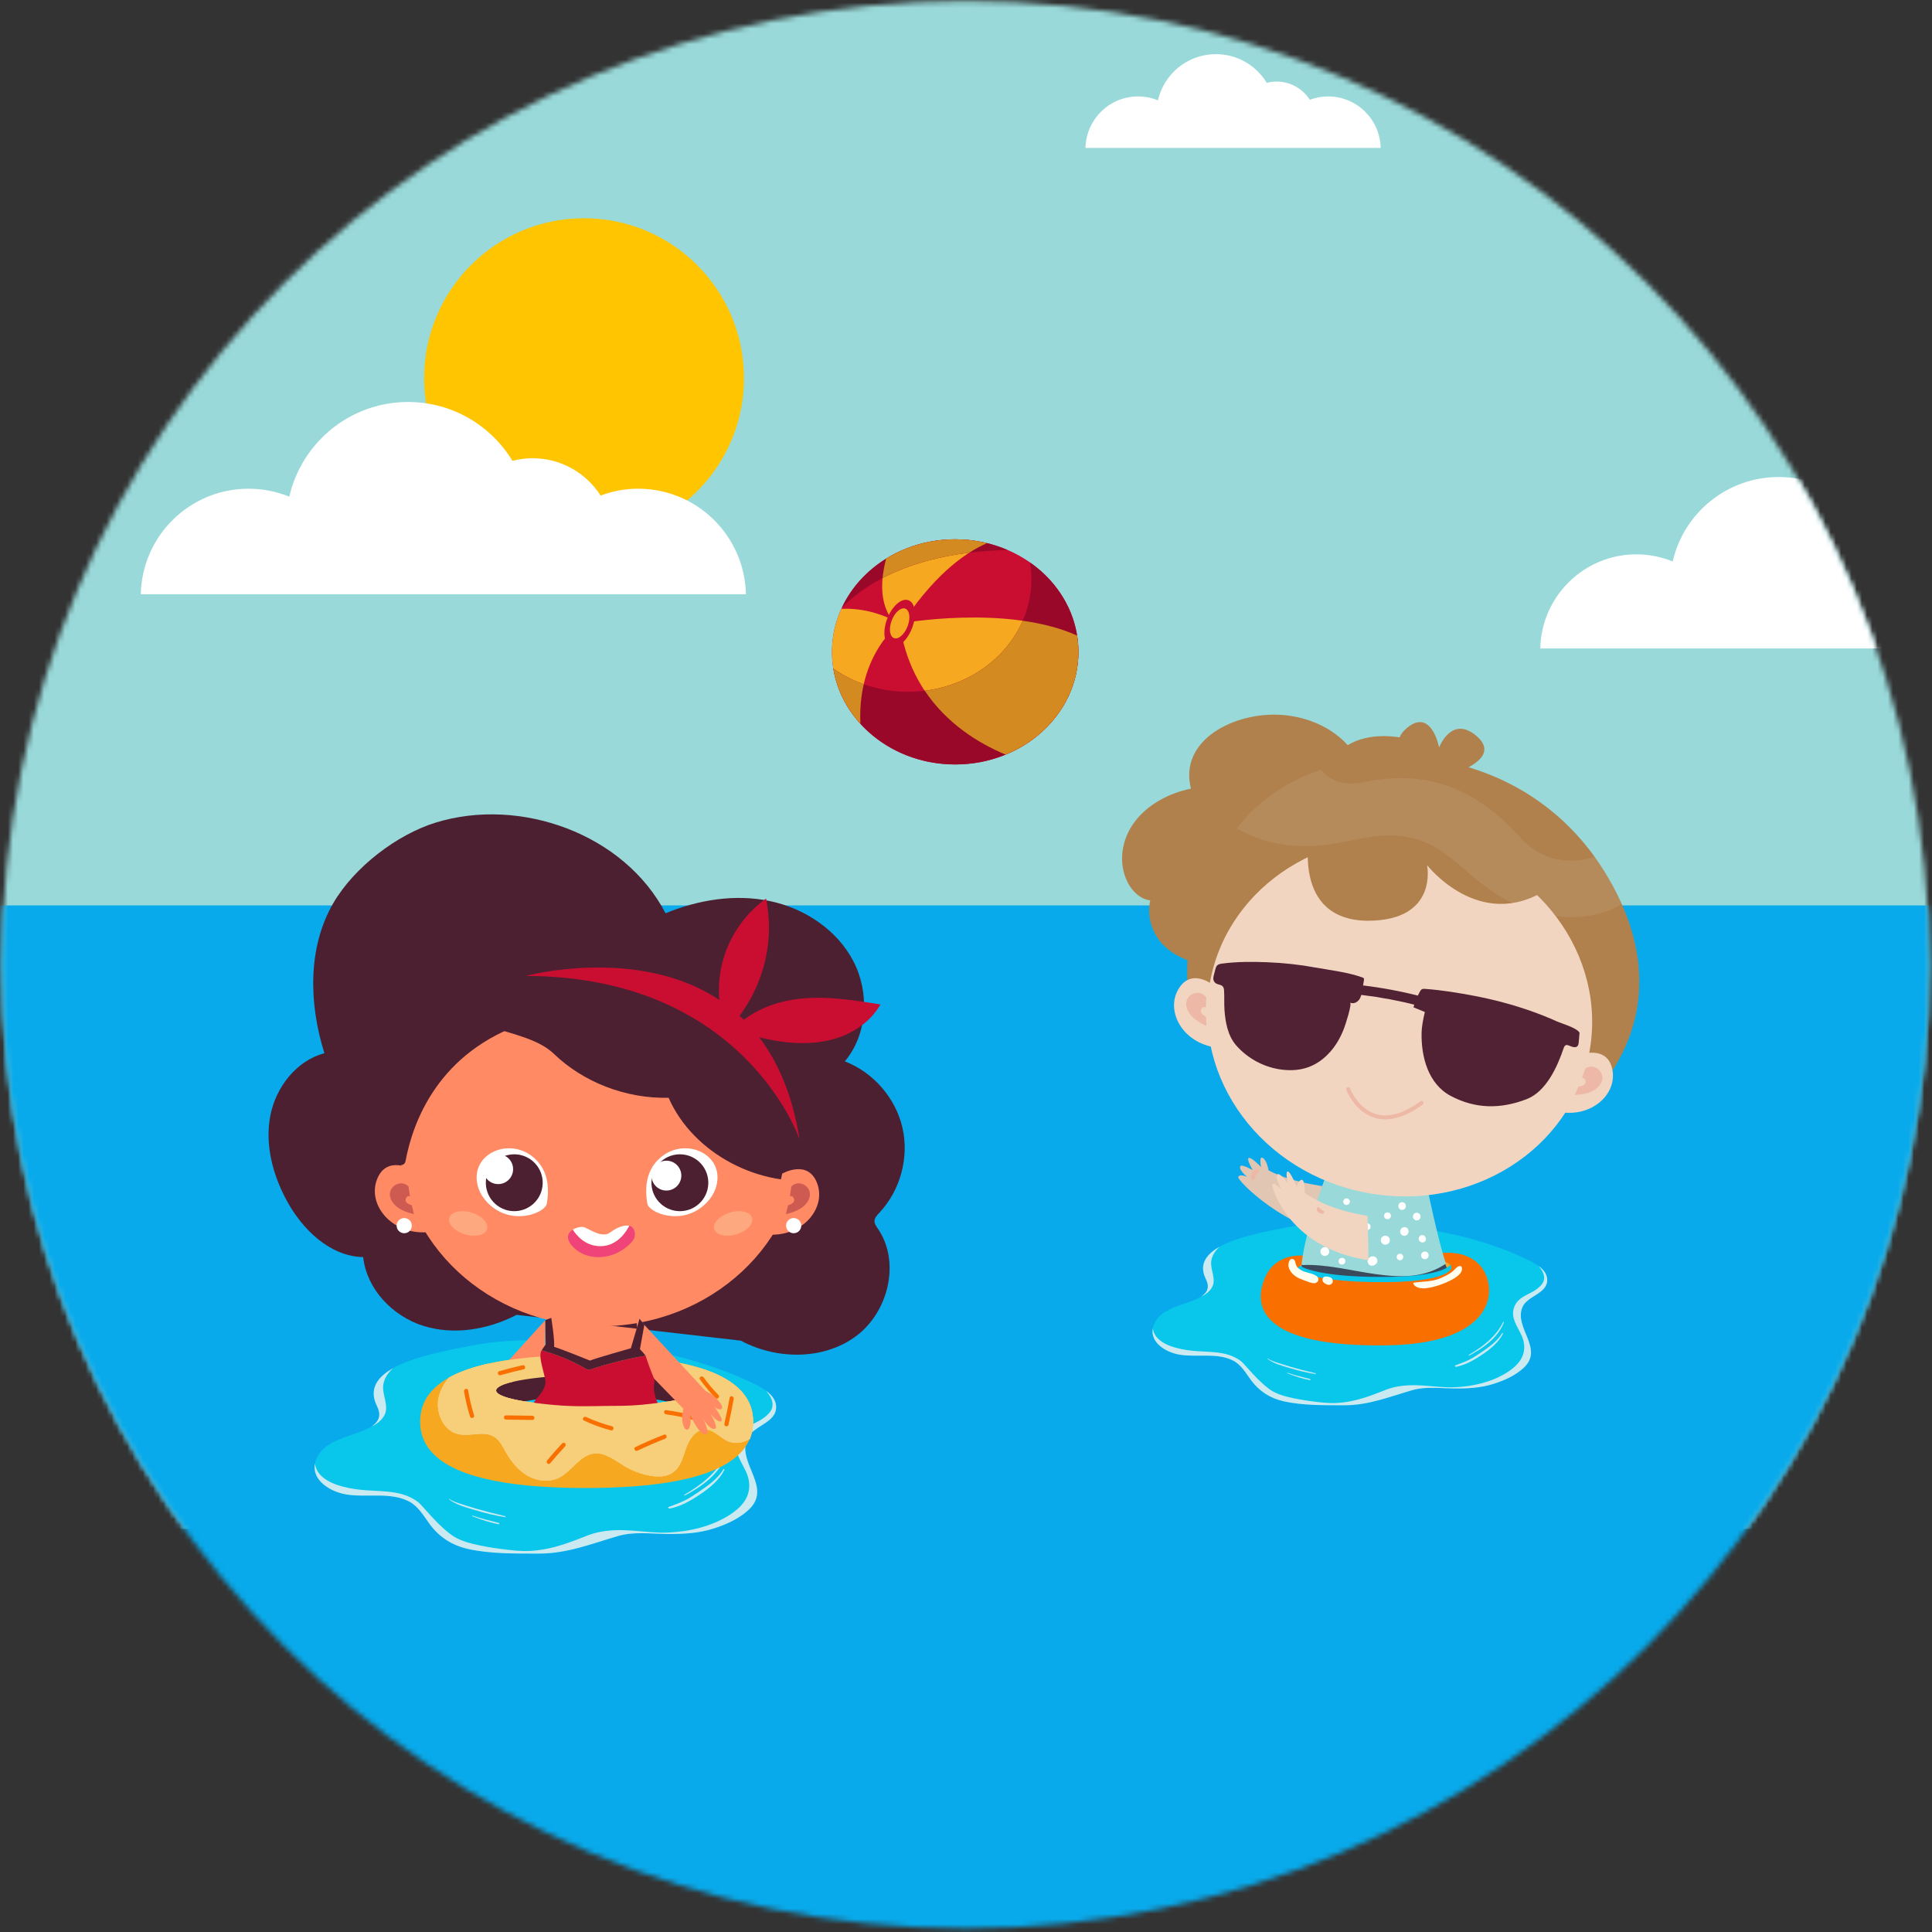 <?xml version="1.0" encoding="UTF-8"?>
<svg width="372px" height="372px" viewBox="0 0 372 372" version="1.1" xmlns="http://www.w3.org/2000/svg" xmlns:xlink="http://www.w3.org/1999/xlink">
    <rect x="0" y="0" width="372" height="372" fill="#333333" stroke="none"/>
    <!-- Generator: Sketch 55.2 (78181) - https://sketchapp.com -->
    <title>Group 153beach_obj</title>
    <desc>Created with Sketch.</desc>
    <defs>
        <path d="M0.337,185.745 C0.337,288.237 83.423,371.323 185.915,371.323 L185.915,371.323 C288.407,371.323 371.494,288.237 371.494,185.745 L371.494,185.745 C371.494,83.253 288.407,0.167 185.915,0.167 L185.915,0.167 C83.423,0.167 0.337,83.253 0.337,185.745 L0.337,185.745 Z" id="path-1"></path>
    </defs>
    <g id="Page-1" stroke="none" stroke-width="1" fill="none" fill-rule="evenodd">
        <g id="Group-153">
            <mask id="mask-2" fill="white">
                <use xlink:href="#path-1"></use>
            </mask>
            <g id="Clip-2"></g>
            <polygon id="Fill-1" fill="#99D9D9" mask="url(#mask-2)" points="-425 294.393 1596.173 294.393 1596.173 -191 -425 -191"></polygon>
            <path d="M1879.306,277.455 C1879.306,279.853 1921.782,174.334 1226.242,174.334 L-425,174.334 L-425,689.947 C-425,689.947 190.897,464.511 1135.981,411.752 C1481.097,399.761 1879.306,358.993 1879.306,277.455" id="Fill-3" fill="#08AAEB" mask="url(#mask-2)"></path>
            <path d="M160.195,125.517 C160.195,137.487 170.817,147.192 183.921,147.192 C197.024,147.192 207.645,137.487 207.645,125.517 C207.645,113.548 197.024,103.843 183.921,103.843 C170.817,103.843 160.195,113.548 160.195,125.517" id="Fill-4" fill="#C90E32" mask="url(#mask-2)"></path>
            <path d="M183.92,103.844 C178.992,103.844 174.416,105.217 170.623,107.566 C167.926,117.684 173.227,120.755 173.227,120.755 C179.487,111.122 185.39,106.609 190.053,104.58 C188.097,104.103 186.042,103.844 183.92,103.844" id="Fill-5" fill="#F6A821" mask="url(#mask-2)"></path>
            <path d="M173.225,120.052 C175.301,134.642 185.33,141.815 193.621,145.295 C201.887,141.907 207.645,134.33 207.645,125.517 C207.645,124.449 207.557,123.4 207.394,122.373 C193.867,116.285 173.225,120.052 173.225,120.052" id="Fill-6" fill="#F6A821" mask="url(#mask-2)"></path>
            <path d="M161.997,117.224 C160.837,119.781 160.195,122.579 160.195,125.517 C160.195,130.781 162.249,135.606 165.664,139.361 C165.058,125.88 173.225,120.031 173.225,120.031 C169.207,117.811 165.417,117.082 161.997,117.224" id="Fill-7" fill="#F6A821" mask="url(#mask-2)"></path>
            <path d="M198.329,108.303 C198.501,109.355 198.592,110.431 198.592,111.526 C198.592,123.496 187.97,133.199 174.866,133.199 C169.445,133.199 164.452,131.535 160.457,128.74 C162.161,139.181 172.017,147.192 183.92,147.192 C197.024,147.192 207.646,137.488 207.646,125.517 C207.646,118.5 203.992,112.264 198.329,108.303" id="Fill-8" fill="#990729" mask="url(#mask-2)"></path>
            <path d="M170.842,119.11 C169.894,121.566 170.191,123.969 171.508,124.479 C172.824,124.986 174.66,123.407 175.609,120.95 C176.557,118.493 176.26,116.09 174.943,115.581 C173.627,115.073 171.792,116.653 170.842,119.11" id="Fill-9" fill="#C90E32" mask="url(#mask-2)"></path>
            <path d="M171.707,119.443 C171.102,121.009 171.291,122.542 172.131,122.865 C172.969,123.189 174.14,122.182 174.745,120.617 C175.35,119.049 175.16,117.519 174.321,117.195 C173.482,116.87 172.312,117.878 171.707,119.443" id="Fill-10" fill="#F6A821" mask="url(#mask-2)"></path>
            <path d="M207.552,123.691 C207.516,123.301 207.471,122.914 207.412,122.531 C207.404,122.477 207.395,122.423 207.386,122.369 C204.173,120.924 200.559,120.04 196.916,119.523 C193.809,126.667 186.669,131.939 178.061,132.999 C182.253,139.279 188.291,143.057 193.621,145.295 C195.686,144.447 197.596,143.34 199.298,142.016 C199.299,142.014 199.301,142.014 199.301,142.013 C200.147,141.355 200.94,140.644 201.677,139.884 C201.689,139.872 201.702,139.859 201.715,139.846 C202.064,139.484 202.4,139.112 202.723,138.728 C202.74,138.709 202.756,138.69 202.774,138.67 C203.102,138.278 203.414,137.877 203.713,137.465 C203.733,137.437 203.753,137.408 203.772,137.381 C204.043,137.005 204.298,136.62 204.543,136.228 C204.577,136.173 204.613,136.119 204.646,136.064 C204.901,135.648 205.143,135.222 205.368,134.788 C205.39,134.746 205.41,134.702 205.431,134.661 C205.629,134.273 205.813,133.878 205.986,133.479 C206.023,133.393 206.062,133.306 206.098,133.219 C206.282,132.78 206.452,132.335 206.604,131.881 C206.62,131.835 206.633,131.787 206.648,131.74 C206.782,131.334 206.899,130.922 207.007,130.507 C207.034,130.398 207.063,130.287 207.09,130.176 C207.199,129.716 207.3,129.251 207.377,128.78 C207.383,128.744 207.386,128.707 207.393,128.67 C207.462,128.233 207.514,127.791 207.555,127.347 C207.567,127.223 207.577,127.1 207.586,126.976 C207.621,126.493 207.645,126.008 207.645,125.517 C207.645,125.015 207.622,124.517 207.584,124.023 C207.576,123.911 207.562,123.802 207.552,123.691" id="Fill-11" fill="#D38A20" mask="url(#mask-2)"></path>
            <path d="M166.319,131.729 C164.206,130.981 162.232,129.98 160.46,128.742 C160.47,128.799 160.48,128.856 160.489,128.913 C160.53,129.147 160.573,129.38 160.621,129.612 C160.642,129.704 160.662,129.793 160.683,129.883 C160.732,130.108 160.786,130.333 160.844,130.555 C160.869,130.65 160.893,130.745 160.921,130.84 C160.981,131.055 161.042,131.269 161.108,131.481 C161.139,131.581 161.173,131.678 161.204,131.775 C161.272,131.982 161.344,132.187 161.417,132.392 C161.454,132.493 161.494,132.594 161.532,132.694 C161.607,132.892 161.685,133.087 161.768,133.281 C161.811,133.385 161.857,133.49 161.901,133.594 C161.984,133.78 162.069,133.966 162.156,134.15 C162.208,134.258 162.261,134.367 162.315,134.475 C162.401,134.651 162.494,134.825 162.585,134.999 C162.644,135.111 162.704,135.222 162.766,135.332 C162.859,135.499 162.954,135.665 163.054,135.83 C163.119,135.943 163.186,136.054 163.256,136.166 C163.353,136.324 163.456,136.481 163.559,136.637 C163.631,136.751 163.707,136.864 163.784,136.976 C163.886,137.127 163.992,137.275 164.099,137.423 C164.181,137.537 164.262,137.651 164.346,137.763 C164.453,137.906 164.562,138.045 164.673,138.185 C164.763,138.299 164.853,138.413 164.946,138.526 C165.056,138.66 165.171,138.791 165.284,138.923 C165.381,139.036 165.477,139.15 165.577,139.26 C165.606,139.291 165.636,139.322 165.665,139.354 C165.536,136.467 165.81,133.933 166.319,131.729" id="Fill-12" fill="#D38A20" mask="url(#mask-2)"></path>
            <path d="M194.022,105.905 C190.956,104.585 187.533,103.843 183.92,103.843 C174.126,103.843 165.72,109.266 162.097,117.004 C166.505,112.525 175.872,106.273 194.022,105.905" id="Fill-13" fill="#990729" mask="url(#mask-2)"></path>
            <path d="M186.642,106.417 C187.837,105.654 188.978,105.046 190.054,104.579 C188.096,104.102 186.042,103.843 183.921,103.843 C178.992,103.843 174.417,105.216 170.624,107.565 C170.256,108.943 170.042,110.187 169.936,111.313 C174.03,109.173 179.471,107.295 186.642,106.417" id="Fill-14" fill="#D38A20" mask="url(#mask-2)"></path>
            <path d="M81.661,72.816 C81.661,89.823 95.448,103.61 112.455,103.61 C129.463,103.61 143.25,89.823 143.25,72.816 C143.25,55.809 129.463,42.022 112.455,42.022 C95.448,42.022 81.661,55.809 81.661,72.816" id="Fill-15" fill="#FFC500" mask="url(#mask-2)"></path>
            <path d="M87.719,72.816 C87.719,86.525 98.833,97.639 112.542,97.639 C126.251,97.639 137.365,86.525 137.365,72.816 C137.365,59.107 126.251,47.993 112.542,47.993 C98.833,47.993 87.719,59.107 87.719,72.816" id="Fill-16" fill="#FFC500" mask="url(#mask-2)"></path>
            <path d="M143.625,114.42 C143.384,103.155 134.192,94.098 122.865,94.098 C120.321,94.098 117.897,94.581 115.646,95.415 C112.872,91.093 108.041,88.229 102.533,88.229 C101.192,88.229 99.905,88.417 98.667,88.732 C94.551,81.949 87.11,77.4 78.588,77.4 C67.419,77.4 58.086,85.198 55.702,95.635 C53.287,94.65 50.644,94.098 47.868,94.098 C36.541,94.098 27.349,103.155 27.108,114.42 L143.625,114.42 Z" id="Fill-17" fill="#FFFFFF" mask="url(#mask-2)"></path>
            <path d="M400.472,124.86 C400.254,114.818 392.059,106.736 381.957,106.736 C379.688,106.736 377.523,107.173 375.52,107.913 C373.045,104.058 368.738,101.507 363.824,101.507 C362.631,101.507 361.484,101.672 360.381,101.96 C356.707,95.909 350.072,91.849 342.477,91.849 C332.515,91.849 324.196,98.806 322.07,108.109 C319.913,107.235 317.555,106.736 315.079,106.736 C304.984,106.736 296.792,114.818 296.571,124.86 L400.472,124.86 Z" id="Fill-18" fill="#FFFFFF" mask="url(#mask-2)"></path>
            <path d="M265.845,28.482 C265.726,22.988 261.244,18.567 255.716,18.567 C254.475,18.567 253.291,18.803 252.196,19.211 C250.842,17.102 248.485,15.707 245.8,15.707 C245.146,15.707 244.514,15.797 243.914,15.952 C241.905,12.643 238.276,10.425 234.116,10.425 C228.666,10.425 224.118,14.225 222.954,19.32 C221.778,18.836 220.489,18.567 219.129,18.567 C213.609,18.567 209.125,22.988 209.008,28.482 L265.845,28.482 Z" id="Fill-19" fill="#FFFFFF" mask="url(#mask-2)"></path>
            <path d="M61.163,280.403 C59.019,284.343 63.092,287.19 66.79,287.768 C70.653,288.377 75.162,287.236 78.763,289.103 C80.549,290.027 81.601,291.925 82.755,293.491 C84.607,296.005 87.099,297.577 90.147,298.255 C94.487,299.221 99.343,299.126 103.776,299.137 C109.182,299.152 113.951,297.224 119.029,295.749 C121.972,294.896 125.144,295.303 128.164,295.353 C131.29,295.401 134.456,295.272 137.454,294.296 C139.828,293.523 142.101,292.525 143.993,290.853 C148.942,286.476 141.906,281.812 143.848,277.085 C144.935,274.434 149.623,274.045 149.438,270.745 C149.292,268.21 145.969,266.804 143.892,265.828 C140.142,264.07 136.172,262.773 132.167,261.624 C130.294,261.086 128.397,260.701 126.476,260.309 C124.487,259.904 122.508,259.446 120.491,259.142 C118.017,258.769 115.481,258.56 112.983,258.349 C110.55,258.141 108.121,258.033 105.679,258.015 C100.625,257.978 95.611,258.143 90.689,259.105 C88.224,259.586 85.755,260.065 83.329,260.685 C79.179,261.748 70.574,264.13 72.139,269.6 C72.428,270.614 73.12,271.458 73.021,272.556 C72.833,274.661 69.825,275.503 68.073,276.135 C65.64,277.016 62.774,277.879 61.354,280.078 C61.287,280.184 61.222,280.293 61.163,280.403" id="Fill-20" fill="#08C7EB" mask="url(#mask-2)"></path>
            <path d="M73.792,266.688 C73.536,268.667 75.063,270.815 73.915,272.681 C73.427,273.476 72.658,274.11 71.79,274.546 C71.751,274.551 71.713,274.557 71.676,274.563 C72.405,274.055 72.946,273.407 73.021,272.556 C73.121,271.458 72.428,270.614 72.139,269.6 C71.348,266.832 73.16,264.857 75.678,263.441 C74.734,264.302 73.958,265.397 73.792,266.688" id="Fill-21" fill="#CBE9F0" mask="url(#mask-2)"></path>
            <path d="M60.642,281.815 C60.778,282.82 61.273,283.676 62.042,284.343 C63.16,285.317 64.599,285.876 66.02,286.247 C67.48,286.627 68.976,286.836 70.479,286.945 C72.358,287.083 74.267,287.08 76.129,287.411 C77.115,287.588 78.097,287.85 78.996,288.298 C79.688,288.64 80.426,289.064 80.952,289.635 C82.399,291.211 83.774,292.848 85.375,294.273 C85.624,294.493 86.046,294.878 86.539,295.248 C86.737,295.407 86.943,295.559 87.157,295.702 C88.328,296.477 89.64,296.914 90.994,297.252 C92.84,297.711 94.715,298.024 96.599,298.264 C98.421,298.498 100.248,298.723 102.089,298.626 C104.227,298.507 106.327,298.059 108.367,297.409 C109.425,297.069 110.47,296.69 111.507,296.284 C112.599,295.862 113.675,295.396 114.817,295.116 C117.102,294.56 119.459,294.552 121.792,294.717 C124.091,294.882 126.369,295.189 128.679,295.085 C132.749,294.903 137.015,293.921 140.476,291.697 C141.812,290.836 143.122,289.73 143.796,288.256 C144.492,286.735 144.385,285.09 143.732,283.57 C143.004,281.873 141.646,280.147 141.756,278.208 C141.815,277.204 142.269,276.226 142.988,275.519 C143.594,274.93 144.333,274.52 145.082,274.139 C145.784,273.782 146.505,273.439 147.13,272.956 C147.796,272.443 148.539,271.762 148.71,270.898 C148.94,269.754 148.275,268.73 147.545,267.816 C148.578,268.587 149.367,269.538 149.438,270.745 C149.623,274.044 144.936,274.434 143.849,277.085 C141.907,281.812 148.943,286.476 143.993,290.853 C142.101,292.525 139.828,293.523 137.455,294.296 C134.456,295.272 131.29,295.4 128.165,295.353 C125.145,295.303 121.973,294.896 119.03,295.749 C113.952,297.224 109.183,299.152 103.776,299.137 C99.344,299.126 94.488,299.221 90.147,298.254 C87.1,297.577 84.608,296.005 82.756,293.491 C81.602,291.925 80.55,290.027 78.763,289.103 C75.163,287.235 70.654,288.377 66.791,287.768 C63.552,287.263 60.024,285.012 60.642,281.815" id="Fill-22" fill="#CBE9F0" mask="url(#mask-2)"></path>
            <path d="M76.453,278.368 C76.809,278.368 77.155,278.376 77.5,278.391 C77.258,277.601 77.13,276.79 77.13,275.967 C77.13,267.265 91.042,260.212 108.205,260.212 C125.365,260.212 139.278,267.265 139.278,275.967 C139.278,284.664 125.365,291.719 108.205,291.719 C97.444,291.719 87.961,288.944 82.386,284.733 C80.781,285.258 78.715,285.579 76.453,285.579 C71.365,285.579 67.242,283.966 67.242,281.972 C67.242,279.982 71.365,278.368 76.453,278.368" id="Fill-23" fill="#08C7EB" mask="url(#mask-2)"></path>
            <path d="M134.924,290.081 C134.924,290.491 135.75,290.824 136.765,290.824 C137.781,290.824 138.604,290.491 138.604,290.081 C138.604,289.669 137.781,289.337 136.765,289.337 C135.75,289.337 134.924,289.669 134.924,290.081" id="Fill-24" fill="#08C7EB" mask="url(#mask-2)"></path>
            <path d="M131.194,291.955 C131.194,292.152 131.593,292.314 132.084,292.314 C132.577,292.314 132.974,292.152 132.974,291.955 C132.974,291.753 132.577,291.593 132.084,291.593 C131.593,291.593 131.194,291.753 131.194,291.955" id="Fill-25" fill="#08C7EB" mask="url(#mask-2)"></path>
            <path d="M96.953,295.323 C96.953,295.733 97.776,296.069 98.792,296.069 C99.81,296.069 100.632,295.733 100.632,295.323 C100.632,294.913 99.81,294.579 98.792,294.579 C97.776,294.579 96.953,294.913 96.953,295.323" id="Fill-26" fill="#08C7EB" mask="url(#mask-2)"></path>
            <path d="M91.328,295.323 C91.328,295.523 91.726,295.686 92.217,295.686 C92.711,295.686 93.109,295.523 93.109,295.323 C93.109,295.126 92.711,294.964 92.217,294.964 C91.726,294.964 91.328,295.126 91.328,295.323" id="Fill-27" fill="#08C7EB" mask="url(#mask-2)"></path>
            <path d="M65.588,283.091 C65.588,283.29 65.987,283.45 66.477,283.45 C66.969,283.45 67.367,283.29 67.367,283.091 C67.367,282.892 66.969,282.729 66.477,282.729 C65.987,282.729 65.588,282.892 65.588,283.091" id="Fill-28" fill="#08C7EB" mask="url(#mask-2)"></path>
            <path d="M75.384,266.161 C75.384,266.361 75.782,266.522 76.273,266.522 C76.765,266.522 77.166,266.361 77.166,266.161 C77.166,265.964 76.765,265.803 76.273,265.803 C75.782,265.803 75.384,265.964 75.384,266.161" id="Fill-29" fill="#08C7EB" mask="url(#mask-2)"></path>
            <path d="M143.83,269.338 C143.83,269.538 144.229,269.698 144.718,269.698 C145.213,269.698 145.612,269.538 145.612,269.338 C145.612,269.141 145.213,268.979 144.718,268.979 C144.229,268.979 143.83,269.141 143.83,269.338" id="Fill-30" fill="#08C7EB" mask="url(#mask-2)"></path>
            <path d="M131.747,287.826 C134.876,285.994 137.933,283.707 139.544,280.368 C139.575,280.301 139.707,280.444 139.684,280.501 C138.281,284.015 135.078,286.24 131.853,287.956 C131.8,287.983 131.702,287.85 131.747,287.826" id="Fill-31" fill="#CBE9F0" mask="url(#mask-2)"></path>
            <path d="M128.694,290.193 C129.719,289.794 130.76,289.432 131.754,288.954 C132.75,288.469 133.674,287.843 134.59,287.226 C136.326,286.055 138.243,284.701 139.329,282.859 C139.373,282.788 139.52,282.951 139.486,283.014 C138.512,284.95 136.694,286.459 134.93,287.649 C133.058,288.918 131.124,290.052 128.877,290.491 C128.772,290.512 128.565,290.241 128.694,290.193" id="Fill-32" fill="#CBE9F0" mask="url(#mask-2)"></path>
            <path d="M86.498,288.593 C87.236,289.123 88.205,289.396 89.06,289.675 C89.933,289.962 90.81,290.231 91.696,290.487 C93.523,291.013 95.375,291.495 97.226,291.919 C97.298,291.936 97.433,292.152 97.321,292.134 C95.298,291.81 93.293,291.32 91.333,290.726 C89.751,290.251 87.82,289.754 86.499,288.718 C86.447,288.68 86.395,288.519 86.498,288.593" id="Fill-33" fill="#CBE9F0" mask="url(#mask-2)"></path>
            <path d="M90.91,291.801 C92.578,292.373 94.278,292.794 95.99,293.217 C96.078,293.238 96.252,293.518 96.108,293.493 C94.343,293.188 92.619,292.6 90.956,291.941 C90.918,291.926 90.842,291.776 90.91,291.801" id="Fill-34" fill="#CBE9F0" mask="url(#mask-2)"></path>
            <path d="M114.895,270.751 C104.196,270.751 95.522,269.398 95.522,267.729 C95.522,266.06 104.196,264.707 114.895,264.707 C125.594,264.707 134.268,266.06 134.268,267.729 C134.268,269.398 125.594,270.751 114.895,270.751 M112.771,260.93 C88.1,260.93 80.898,266.656 80.898,273.719 C80.898,280.783 88.1,286.509 112.771,286.509 C137.443,286.509 145.007,280.783 145.007,273.719 C145.007,266.656 137.443,260.93 112.771,260.93" id="Fill-35" fill="#F6A821" mask="url(#mask-2)"></path>
            <polygon id="Fill-36" fill="#FF8A64" mask="url(#mask-2)" points="104.933 263.017 96.371 271.813 92.351 268.129 105.007 254.176"></polygon>
            <path d="M97.375,270.885 C101.056,269.512 107.453,268.604 114.729,268.604 C122.006,268.604 128.403,269.512 132.084,270.885 C134.176,270.105 135.391,269.175 135.391,268.177 C135.391,265.421 126.141,263.187 114.729,263.187 C103.318,263.187 94.068,265.421 94.068,268.177 C94.068,269.175 95.283,270.105 97.375,270.885" id="Fill-37" fill="#4C2030" mask="url(#mask-2)"></path>
            <path d="M134.268,267.729 C134.268,269.398 125.594,270.751 114.895,270.751 C104.195,270.751 95.522,269.398 95.522,267.729 C95.522,266.06 104.195,264.707 114.895,264.707 C125.594,264.707 134.268,266.06 134.268,267.729 M111.192,260.939 C110.931,260.941 110.67,260.944 110.413,260.948 C110.264,260.951 110.118,260.954 109.97,260.957 C109.737,260.961 109.504,260.965 109.274,260.971 C109.119,260.975 108.967,260.979 108.814,260.983 C108.595,260.989 108.377,260.995 108.161,261.002 C108.007,261.007 107.854,261.013 107.701,261.019 C107.49,261.026 107.279,261.034 107.071,261.042 C106.921,261.049 106.772,261.056 106.623,261.062 C106.416,261.072 106.211,261.082 106.007,261.092 C105.862,261.099 105.717,261.107 105.573,261.115 C105.369,261.126 105.166,261.137 104.965,261.149 C104.827,261.158 104.689,261.167 104.551,261.175 C104.347,261.188 104.144,261.202 103.943,261.216 C103.814,261.226 103.685,261.234 103.558,261.244 C103.348,261.259 103.141,261.276 102.935,261.292 C102.82,261.302 102.704,261.311 102.59,261.321 C102.367,261.34 102.148,261.36 101.929,261.38 C101.836,261.389 101.741,261.396 101.648,261.406 C101.39,261.43 101.136,261.456 100.883,261.483 C100.833,261.488 100.781,261.493 100.731,261.499 C100.112,261.564 99.51,261.636 98.925,261.713 C98.916,261.715 98.907,261.716 98.899,261.717 C98.621,261.754 98.346,261.792 98.076,261.831 C98.026,261.838 97.977,261.846 97.927,261.854 C97.699,261.887 97.472,261.921 97.249,261.957 C97.186,261.966 97.125,261.977 97.063,261.987 C96.854,262.021 96.648,262.055 96.445,262.09 C96.378,262.102 96.312,262.113 96.246,262.125 C96.049,262.16 95.854,262.195 95.662,262.231 C95.596,262.244 95.53,262.256 95.464,262.269 C95.273,262.305 95.084,262.343 94.898,262.38 C94.836,262.393 94.775,262.406 94.714,262.418 C94.524,262.458 94.337,262.498 94.152,262.539 C94.097,262.551 94.042,262.562 93.988,262.575 C93.796,262.618 93.607,262.662 93.42,262.707 C93.376,262.717 93.332,262.727 93.288,262.738 C93.088,262.786 92.89,262.835 92.695,262.886 C92.667,262.893 92.639,262.9 92.612,262.907 C92.391,262.964 92.173,263.023 91.96,263.083 L91.959,263.083 C90.631,263.453 89.444,263.866 88.387,264.316 L88.379,264.319 C88.208,264.393 88.039,264.467 87.875,264.541 C87.868,264.545 87.86,264.548 87.853,264.552 C87.692,264.625 87.535,264.699 87.38,264.774 L87.357,264.786 C87.202,264.862 87.05,264.938 86.902,265.016 C86.897,265.019 86.891,265.021 86.886,265.024 C86.733,265.104 86.584,265.185 86.438,265.267 C85.538,266.334 84.843,267.541 84.5,268.896 C83.759,271.824 85.273,275.445 88.214,276.127 C90.513,276.66 93.172,275.402 95.171,276.657 C96.232,277.323 96.793,278.531 97.409,279.622 C98.425,281.423 99.773,283.096 101.565,284.128 C103.357,285.16 105.643,285.47 107.513,284.588 C110.074,283.38 111.605,280.171 114.42,279.862 C116.569,279.625 118.422,281.211 120.281,282.316 C121.768,283.2 123.413,283.816 125.115,284.126 C126.657,284.408 128.376,284.399 129.639,283.47 C131.096,282.398 131.526,280.457 132.137,278.754 C132.749,277.051 133.997,275.222 135.806,275.246 C137.583,275.269 138.813,277.065 140.499,277.629 C141.688,278.027 143.02,277.765 144.137,277.194 C144.209,277.158 144.278,277.118 144.348,277.079 C144.516,276.681 144.649,276.276 144.752,275.864 C144.754,275.854 144.756,275.844 144.759,275.834 C144.789,275.708 144.817,275.582 144.842,275.455 C144.844,275.444 144.847,275.433 144.849,275.422 C144.899,275.158 144.937,274.891 144.963,274.621 C144.966,274.589 144.969,274.556 144.971,274.524 C144.98,274.423 144.987,274.322 144.992,274.221 C144.994,274.185 144.996,274.149 144.998,274.113 C145.003,273.982 145.007,273.851 145.007,273.719 C145.007,266.656 137.443,260.93 112.771,260.93 C112.37,260.93 111.973,260.932 111.58,260.935 C111.449,260.936 111.321,260.937 111.192,260.939" id="Fill-38" fill="#F7CE7A" mask="url(#mask-2)"></path>
            <path d="M96.317,269.811 C96.317,269.811 97.58,272.141 96.962,274.271 C96.345,276.402 95.11,274.981 95.604,272.357 C93.844,276.34 92.547,276.494 92.331,275.938 C92.018,275.132 93.165,273.068 93.165,273.068 C93.165,273.068 91.992,275.198 90.942,275.136 C89.892,275.074 91.714,272.172 91.714,272.172 C91.714,272.172 90.355,273.932 89.645,273.685 C88.935,273.438 91.004,270.783 91.004,270.783 C91.004,270.783 90.058,271.74 89.497,271.215 C88.935,270.69 91.614,267.49 94.273,267.454" id="Fill-39" fill="#FF8A64" mask="url(#mask-2)"></path>
            <path d="M121.602,248.517 L114.242,248.092 L105.506,249.786 C105.506,249.786 104.398,260.574 108.927,274.635 C111.778,282.736 119.527,276.173 125.644,274.046 C126.301,261.668 121.602,248.517 121.602,248.517" id="Fill-40" fill="#FF8A64" mask="url(#mask-2)"></path>
            <path d="M142.638,258.139 C149.519,261.813 158.531,261.93 164.802,257.289 C171.073,252.649 173.446,242.972 169.014,236.553 C168.718,236.125 168.384,235.673 168.379,235.154 C168.373,234.5 168.879,233.972 169.327,233.498 C173.357,229.219 175.077,222.883 173.767,217.153 C172.456,211.423 168.153,206.464 162.663,204.363 C167.066,199.132 167.469,191.16 164.321,185.09 C161.173,179.022 154.912,174.887 148.219,173.493 C141.526,172.097 134.473,173.248 128.15,175.847 C120.172,160.498 100.118,153.401 83.932,158.375 C76.386,160.694 68.206,166.998 64.211,173.834 C59.187,182.433 59.48,193.292 62.46,202.794 C57.049,204.232 53.099,209.347 52.046,214.846 C50.993,220.345 52.486,226.093 55.131,231.028 C58.178,236.712 63.479,241.897 69.927,242.052 C70.597,248.21 75.578,253.411 81.485,255.281 C87.392,257.149 93.972,256.015 99.474,253.168" id="Fill-41" fill="#4C2030" mask="url(#mask-2)"></path>
            <path d="M154.131,219.567 C154.131,239.341 136.84,255.371 115.51,255.371 C94.181,255.371 76.89,239.341 76.89,219.567 C76.89,199.793 94.181,183.762 115.51,183.762 C136.84,183.762 154.131,199.793 154.131,219.567" id="Fill-42" fill="#FF8A64" mask="url(#mask-2)"></path>
            <path d="M148.582,191.642 C142.331,184.736 133.944,181.422 124.719,179.751 C115.812,178.138 96.323,188.112 87.965,191.333 C87.598,198.826 101.07,197.54 106.629,202.895 C112.371,208.427 120.571,211.571 128.74,211.373 C133.42,222.09 146.34,228.934 158.38,227.074 C158.53,221.737 157.464,216.445 156.402,211.203 C154.999,204.27 153.425,196.992 148.582,191.642" id="Fill-43" fill="#4C2030" mask="url(#mask-2)"></path>
            <path d="M101.255,187.913 C101.255,187.913 147.04,175.481 153.963,219.42 C153.963,219.42 143.423,188.002 101.255,187.913" id="Fill-44" fill="#C90E32" mask="url(#mask-2)"></path>
            <path d="M140.114,199.12 C138.222,194.619 137.908,189.47 139.239,184.772 C140.57,180.072 143.537,175.853 147.509,173.012 C147.636,173.775 147.764,174.538 147.86,175.306 C148.932,183.912 145.707,192.948 139.427,198.929" id="Fill-45" fill="#C90E32" mask="url(#mask-2)"></path>
            <path d="M140.08,199.589 C143.151,195.268 148.451,192.964 153.715,192.339 C158.979,191.713 164.294,192.559 169.528,193.403 C167.624,196.762 164.16,199.062 160.441,200.096 C156.721,201.131 152.76,200.997 148.959,200.324 C146.045,199.808 143.187,198.98 140.448,197.86" id="Fill-46" fill="#C90E32" mask="url(#mask-2)"></path>
            <path d="M92.003,228.369 C90.284,222.006 98.607,218.481 103.346,223.44 C104.953,225.121 105.971,227.713 105.294,231.707 C105.061,233.514 98.63,236.16 94.115,231.81 C92.986,230.724 92.321,229.546 92.003,228.369" id="Fill-47" fill="#FFFFFF" mask="url(#mask-2)"></path>
            <path d="M94.32,224.926 C92.769,227.522 93.618,230.883 96.215,232.433 C98.811,233.983 102.171,233.134 103.721,230.538 C105.27,227.942 104.422,224.581 101.826,223.031 C99.231,221.481 95.87,222.33 94.32,224.926" id="Fill-48" fill="#4C2030" mask="url(#mask-2)"></path>
            <path d="M137.928,228.369 C139.647,222.006 131.324,218.481 126.585,223.44 C124.978,225.121 123.96,227.713 124.638,231.707 C124.87,233.514 131.301,236.16 135.816,231.81 C136.945,230.724 137.61,229.546 137.928,228.369" id="Fill-49" fill="#FFFFFF" mask="url(#mask-2)"></path>
            <path d="M135.611,224.926 C137.161,227.522 136.312,230.883 133.716,232.433 C131.12,233.983 127.759,233.134 126.209,230.538 C124.66,227.942 125.508,224.581 128.104,223.031 C130.7,221.481 134.061,222.33 135.611,224.926" id="Fill-50" fill="#4C2030" mask="url(#mask-2)"></path>
            <path d="M93.046,225.119 C93.046,223.531 94.333,222.244 95.921,222.244 C97.51,222.244 98.797,223.531 98.797,225.119 C98.797,226.708 97.51,227.995 95.921,227.995 C94.333,227.995 93.046,226.708 93.046,225.119" id="Fill-51" fill="#FFFFFF" mask="url(#mask-2)"></path>
            <path d="M125.435,226.36 C125.435,224.772 126.722,223.484 128.31,223.484 C129.899,223.484 131.186,224.772 131.186,226.36 C131.186,227.948 129.899,229.235 128.31,229.235 C126.722,229.235 125.435,227.948 125.435,226.36" id="Fill-52" fill="#FFFFFF" mask="url(#mask-2)"></path>
            <path d="M79.482,225.222 C79.482,225.222 74.381,222.275 72.568,227.149 C70.754,232.024 75.417,237.643 82.089,237.269 L79.482,225.222 Z" id="Fill-53" fill="#FF8A64" mask="url(#mask-2)"></path>
            <path d="M150.611,225.98 C150.611,225.98 155.581,223.108 157.348,227.858 C159.115,232.607 154.572,238.083 148.071,237.719 L150.611,225.98 Z" id="Fill-54" fill="#FF8A64" mask="url(#mask-2)"></path>
            <path d="M93.829,236.467 C93.993,235.258 92.478,233.875 90.448,233.38 C88.416,232.884 86.638,233.464 86.475,234.674 C86.311,235.884 87.825,237.266 89.856,237.761 C91.886,238.257 93.665,237.677 93.829,236.467" id="Fill-55" fill="#FEA87F" mask="url(#mask-2)"></path>
            <path d="M137.49,236.467 C137.326,235.258 138.841,233.875 140.872,233.38 C142.903,232.884 144.682,233.464 144.845,234.674 C145.009,235.884 143.495,237.266 141.464,237.761 C139.433,238.257 137.654,237.677 137.49,236.467" id="Fill-56" fill="#FEA87F" mask="url(#mask-2)"></path>
            <path d="M78.078,223.59 C79.499,215.966 84.421,202.45 101.436,196.831 C101.91,196.673 102.2,196.163 102.049,195.686 C97.588,181.56 80.829,192.685 80.829,192.685 C80.829,192.685 71.424,199.101 76.254,223.585 C76.451,224.586 77.891,224.593 78.078,223.59" id="Fill-57" fill="#4C2030" mask="url(#mask-2)"></path>
            <path d="M139.571,214.619 C139.571,214.619 135.592,207.661 126.387,211.194 C130.668,205.414 139.054,208.304 139.571,214.619" id="Fill-58" fill="#4C2030" mask="url(#mask-2)"></path>
            <path d="M116.049,265.256 C116.049,264.957 115.806,264.714 115.507,264.714 C115.208,264.714 114.966,264.957 114.966,265.256 C114.966,265.555 115.208,265.798 115.507,265.798 C115.806,265.798 116.049,265.555 116.049,265.256" id="Fill-59" fill="#D9D9D9" mask="url(#mask-2)"></path>
            <path d="M76.369,235.994 C76.369,236.802 77.024,237.456 77.832,237.456 C78.64,237.456 79.295,236.802 79.295,235.994 C79.295,235.186 78.64,234.531 77.832,234.531 C77.024,234.531 76.369,235.186 76.369,235.994" id="Fill-60" fill="#FFFFFF" mask="url(#mask-2)"></path>
            <path d="M151.355,235.994 C151.355,236.802 152.01,237.456 152.818,237.456 C153.626,237.456 154.281,236.802 154.281,235.994 C154.281,235.186 153.626,234.531 152.818,234.531 C152.01,234.531 151.355,235.186 151.355,235.994" id="Fill-61" fill="#FFFFFF" mask="url(#mask-2)"></path>
            <path d="M121.155,236.021 C120.593,237.134 118.856,239.939 115.614,239.939 C112.725,239.939 111.035,237.917 110.301,236.758 C109.291,237.382 108.739,238.567 110.559,240.294 C110.591,240.324 110.623,240.354 110.655,240.384 C113.05,242.581 117.032,242.586 119.934,240.599 C121.072,239.819 122.211,238.804 122.24,237.847 C122.274,236.707 121.817,236.176 121.155,236.021" id="Fill-62" fill="#EF4379" mask="url(#mask-2)"></path>
            <path d="M115.614,239.939 C118.856,239.939 120.593,237.134 121.155,236.021 C120.116,235.778 118.57,236.469 117.599,237.24 C116.01,238.501 113.626,236.738 112.555,236.317 C112.093,236.135 111.066,236.286 110.302,236.758 C111.035,237.916 112.725,239.939 115.614,239.939" id="Fill-63" fill="#FFFFFF" mask="url(#mask-2)"></path>
            <path d="M78.142,230.813 C78.313,230.329 78.629,230.249 78.938,230.316 C78.738,229.175 78.666,228.461 78.666,228.461 C78.65,228.446 78.634,228.43 78.618,228.415 C77.061,226.918 74.505,228.589 75.173,230.643 C75.69,232.232 77.372,233.248 79.704,233.786 C79.542,233.181 79.404,232.605 79.286,232.069 C78.648,231.881 77.897,231.508 78.142,230.813" id="Fill-64" fill="#CE5B52" mask="url(#mask-2)"></path>
            <path d="M152.879,230.813 C152.708,230.329 152.392,230.249 152.083,230.316 C152.283,229.175 152.355,228.461 152.355,228.461 C152.371,228.446 152.387,228.43 152.403,228.415 C153.96,226.918 156.516,228.589 155.848,230.643 C155.331,232.232 153.649,233.248 151.317,233.786 C151.479,233.181 151.617,232.605 151.735,232.069 C152.373,231.881 153.124,231.508 152.879,230.813" id="Fill-65" fill="#CE5B52" mask="url(#mask-2)"></path>
            <path d="M136.93,264.156 C136.47,264.6 135.829,264.87 135.132,264.947 C132.875,265.197 130.615,265.409 128.354,265.556 C132.001,266.105 134.269,266.876 134.269,267.729 C134.269,269.398 125.595,270.751 114.896,270.751 C104.196,270.751 95.523,269.398 95.523,267.729 C95.523,267.088 96.805,266.493 98.99,266.004 C97.594,265.421 96.274,264.749 95.113,263.747 C94.691,263.383 94.335,262.988 94.038,262.564 C94.022,262.568 94.005,262.572 93.989,262.575 C93.797,262.618 93.608,262.662 93.421,262.707 C93.377,262.717 93.333,262.727 93.289,262.738 C93.088,262.786 92.891,262.836 92.696,262.886 C92.668,262.893 92.64,262.9 92.613,262.907 C92.392,262.965 92.174,263.023 91.961,263.083 L91.96,263.083 C90.632,263.453 89.445,263.866 88.388,264.317 L88.38,264.32 C88.209,264.393 88.04,264.467 87.876,264.542 C87.868,264.545 87.861,264.549 87.854,264.552 C87.693,264.625 87.536,264.699 87.381,264.775 L87.358,264.786 C87.203,264.862 87.051,264.939 86.903,265.016 C86.897,265.019 86.892,265.022 86.887,265.025 C86.734,265.105 86.585,265.185 86.439,265.267 C85.539,266.334 84.844,267.541 84.501,268.897 C83.76,271.824 85.274,275.445 88.215,276.127 C90.514,276.66 93.172,275.403 95.171,276.657 C96.232,277.323 96.794,278.531 97.409,279.622 C98.426,281.424 99.774,283.096 101.565,284.128 C103.357,285.16 105.644,285.47 107.514,284.588 C110.075,283.38 111.606,280.172 114.421,279.862 C116.57,279.625 118.423,281.211 120.282,282.316 C121.768,283.2 123.414,283.817 125.116,284.127 C126.658,284.408 128.377,284.399 129.64,283.47 C131.097,282.398 131.526,280.457 132.138,278.754 C132.75,277.051 133.997,275.222 135.806,275.246 C137.584,275.269 138.814,277.066 140.5,277.63 C141.689,278.027 143.021,277.765 144.138,277.195 C144.21,277.158 144.279,277.118 144.348,277.079 C144.516,276.681 144.65,276.276 144.753,275.864 C144.755,275.855 144.757,275.844 144.76,275.835 C144.79,275.709 144.818,275.582 144.843,275.455 C144.845,275.444 144.847,275.433 144.849,275.423 C144.9,275.158 144.938,274.891 144.964,274.621 C144.967,274.589 144.97,274.556 144.972,274.524 C144.981,274.424 144.988,274.323 144.993,274.221 C144.995,274.185 144.997,274.149 144.999,274.113 C145.004,273.983 145.008,273.851 145.008,273.719 C145.008,269.915 142.811,266.499 136.93,264.156" id="Fill-66" fill="#F7CE7A" mask="url(#mask-2)"></path>
            <path d="M134.667,263.366 C134.673,263.785 134.554,264.202 134.273,264.57 C133.723,265.29 133.16,265.949 132.516,266.472 C133.64,266.855 134.268,267.281 134.268,267.73 C134.268,269.399 125.595,270.752 114.895,270.752 C104.196,270.752 95.522,269.399 95.522,267.73 C95.522,267.377 95.912,267.037 96.627,266.722 C95.386,265.565 94.355,264.195 93.65,262.654 C93.574,262.672 93.496,262.689 93.42,262.707 C93.376,262.718 93.332,262.728 93.289,262.739 C93.088,262.787 92.89,262.836 92.695,262.887 C92.667,262.894 92.64,262.901 92.612,262.908 C92.391,262.965 92.174,263.024 91.96,263.083 L91.959,263.083 C90.631,263.454 89.444,263.867 88.387,264.317 L88.38,264.32 C88.208,264.393 88.04,264.468 87.875,264.542 C87.868,264.546 87.861,264.549 87.854,264.553 C87.693,264.626 87.535,264.7 87.381,264.775 L87.357,264.787 C87.202,264.863 87.051,264.939 86.902,265.017 C86.897,265.019 86.892,265.022 86.886,265.025 C86.733,265.105 86.584,265.186 86.438,265.268 C85.538,266.335 84.843,267.542 84.5,268.897 C83.759,271.824 85.273,275.446 88.215,276.128 C90.513,276.66 93.172,275.403 95.171,276.658 C96.232,277.324 96.793,278.532 97.409,279.623 C98.425,281.424 99.773,283.096 101.565,284.129 C103.357,285.161 105.643,285.471 107.513,284.589 C110.075,283.381 111.605,280.172 114.42,279.863 C116.57,279.626 118.422,281.212 120.281,282.317 C121.768,283.201 123.414,283.817 125.115,284.127 C126.658,284.408 128.376,284.4 129.639,283.471 C131.097,282.399 131.526,280.458 132.137,278.755 C132.749,277.052 133.997,275.222 135.806,275.246 C137.584,275.27 138.813,277.066 140.499,277.63 C141.689,278.028 143.02,277.766 144.137,277.195 C144.209,277.158 144.278,277.118 144.348,277.079 C144.516,276.682 144.65,276.277 144.752,275.865 C144.754,275.855 144.757,275.845 144.759,275.835 C144.79,275.709 144.818,275.583 144.843,275.455 C144.844,275.445 144.847,275.434 144.849,275.423 C144.9,275.158 144.937,274.891 144.963,274.622 C144.966,274.59 144.969,274.557 144.972,274.525 C144.98,274.424 144.987,274.323 144.993,274.222 C144.994,274.186 144.997,274.15 144.998,274.114 C145.003,273.983 145.007,273.852 145.007,273.72 C145.007,269.462 142.256,265.69 134.667,263.366" id="Fill-67" fill="#F7CE7A" mask="url(#mask-2)"></path>
            <path d="M128.25,272.329 C130.179,272.573 132.073,272.989 133.932,273.558 C134.432,273.712 134.644,272.931 134.147,272.778 C132.217,272.186 130.252,271.772 128.25,271.519 C127.733,271.454 127.739,272.264 128.25,272.329" id="Fill-68" fill="#F97000" mask="url(#mask-2)"></path>
            <path d="M89.356,267.924 C89.627,269.557 90.008,271.162 90.501,272.742 C90.656,273.238 91.438,273.027 91.282,272.527 C90.789,270.947 90.407,269.342 90.137,267.709 C90.051,267.195 89.271,267.414 89.356,267.924" id="Fill-69" fill="#F97000" mask="url(#mask-2)"></path>
            <path d="M97.426,273.335 C99.119,273.359 100.812,273.383 102.504,273.407 C103.027,273.415 103.026,272.605 102.504,272.598 C100.812,272.574 99.119,272.549 97.426,272.525 C96.904,272.518 96.905,273.327 97.426,273.335" id="Fill-70" fill="#F97000" mask="url(#mask-2)"></path>
            <path d="M105.934,281.751 C106.866,280.639 107.826,279.552 108.814,278.491 C109.169,278.109 108.598,277.535 108.242,277.918 C107.253,278.98 106.293,280.066 105.362,281.179 C105.029,281.576 105.599,282.152 105.934,281.751" id="Fill-71" fill="#F97000" mask="url(#mask-2)"></path>
            <path d="M112.447,273.53 C114.12,274.311 115.848,274.941 117.634,275.411 C118.14,275.543 118.354,274.762 117.849,274.63 C116.131,274.178 114.466,273.583 112.855,272.831 C112.386,272.612 111.974,273.309 112.447,273.53" id="Fill-72" fill="#F97000" mask="url(#mask-2)"></path>
            <path d="M122.763,279.318 C124.509,278.483 126.284,277.715 128.088,277.014 C128.569,276.828 128.36,276.045 127.873,276.234 C126.003,276.96 124.164,277.754 122.355,278.619 C121.884,278.844 122.294,279.542 122.763,279.318" id="Fill-73" fill="#F97000" mask="url(#mask-2)"></path>
            <path d="M140.494,269.128 C140.19,270.802 139.852,272.468 139.48,274.128 C139.365,274.637 140.146,274.853 140.26,274.344 C140.633,272.684 140.971,271.017 141.275,269.343 C141.367,268.833 140.587,268.615 140.494,269.128" id="Fill-74" fill="#F97000" mask="url(#mask-2)"></path>
            <path d="M96.368,264.79 C97.846,264.373 99.332,263.994 100.829,263.653 C101.338,263.538 101.123,262.757 100.615,262.873 C99.118,263.213 97.63,263.592 96.153,264.01 C95.651,264.151 95.865,264.932 96.368,264.79" id="Fill-75" fill="#F97000" mask="url(#mask-2)"></path>
            <path d="M134.77,265.607 C135.677,266.871 136.671,268.063 137.759,269.176 C138.124,269.55 138.696,268.977 138.331,268.604 C137.292,267.54 136.336,266.407 135.469,265.199 C135.168,264.779 134.465,265.182 134.77,265.607" id="Fill-76" fill="#F97000" mask="url(#mask-2)"></path>
            <polygon id="Fill-77" fill="#FF8A64" mask="url(#mask-2)" points="123.189 262.607 132.114 271.814 136.133 268.129 122.492 253.401"></polygon>
            <path d="M132.159,269.811 C132.159,269.811 130.896,272.141 131.514,274.271 C132.131,276.402 133.366,274.981 132.872,272.357 C134.632,276.34 135.929,276.494 136.145,275.938 C136.458,275.132 135.311,273.068 135.311,273.068 C135.311,273.068 136.484,275.198 137.534,275.136 C138.584,275.074 136.763,272.172 136.763,272.172 C136.763,272.172 138.121,273.932 138.831,273.685 C139.541,273.438 137.472,270.783 137.472,270.783 C137.472,270.783 138.418,271.74 138.98,271.215 C139.541,270.69 136.862,267.49 134.203,267.454" id="Fill-78" fill="#FF8A64" mask="url(#mask-2)"></path>
            <path d="M113.732,261.924 C113.684,261.942 113.641,261.959 113.604,261.974 C113.641,261.959 113.684,261.942 113.732,261.924" id="Fill-79" fill="#C90E32" mask="url(#mask-2)"></path>
            <path d="M124.31,261.033 C120.714,261.65 117.197,262.522 113.827,263.642 C113.65,263.701 113.459,263.762 113.268,263.739 C113.103,263.719 112.964,263.639 112.832,263.563 C110.242,262.067 107.354,260.858 104.294,259.986 C103.417,261.312 105.269,265.253 105.007,266.502 C104.602,268.424 102.536,269.789 102.896,270.102 C102.896,270.102 106.904,270.69 110.974,270.752 C113.557,270.791 116.069,270.685 118.766,270.692 C122.507,270.701 125.396,270.286 126.637,270.129 L126.301,269.298 C125.368,266.306 126.434,266.547 125.81,265.135 C125.238,263.843 124.27,260.98 124.31,261.033" id="Fill-80" fill="#C90E32" mask="url(#mask-2)"></path>
            <path d="M123.216,259.78 L124.066,255.1 L123.145,253.911 L121.474,259.601 C121.474,259.601 114.805,261.482 113.604,261.975 C113.604,261.975 107.956,259.691 106.695,259.332 C106.815,257.944 106.148,253.753 106.148,253.753 L105.007,254.177 L105.072,258.884 C105.072,258.884 104.729,259.328 104.294,259.986 C107.354,260.858 110.242,262.067 112.831,263.563 C112.964,263.639 113.102,263.718 113.268,263.739 C113.459,263.762 113.649,263.701 113.827,263.642 C117.197,262.522 120.714,261.65 124.31,261.033 C123.986,260.606 123.622,260.181 123.216,259.78" id="Fill-81" fill="#4C2030" mask="url(#mask-2)"></path>
            <path d="M222.418,254.556 C220.585,257.925 224.068,260.36 227.23,260.854 C230.534,261.375 234.389,260.399 237.468,261.995 C238.996,262.786 239.896,264.409 240.883,265.748 C242.466,267.898 244.597,269.242 247.203,269.822 C250.915,270.648 255.068,270.567 258.858,270.576 C263.481,270.589 267.559,268.941 271.902,267.679 C274.418,266.95 277.131,267.297 279.714,267.34 C282.387,267.381 285.094,267.271 287.658,266.436 C289.688,265.775 291.631,264.922 293.25,263.493 C297.482,259.749 291.465,255.761 293.126,251.719 C294.056,249.452 298.064,249.119 297.906,246.297 C297.781,244.129 294.939,242.927 293.163,242.092 C289.956,240.589 286.562,239.48 283.137,238.497 C281.535,238.037 279.913,237.708 278.27,237.372 C276.569,237.026 274.877,236.635 273.152,236.374 C271.036,236.056 268.868,235.877 266.732,235.696 C264.651,235.519 262.574,235.426 260.485,235.411 C256.164,235.379 251.876,235.52 247.667,236.343 C245.559,236.754 243.448,237.163 241.373,237.694 C237.824,238.603 230.466,240.64 231.804,245.318 C232.051,246.185 232.643,246.907 232.558,247.846 C232.397,249.646 229.825,250.366 228.327,250.907 C226.247,251.66 223.796,252.397 222.581,254.278 C222.524,254.369 222.469,254.462 222.418,254.556" id="Fill-82" fill="#08C7EB" mask="url(#mask-2)"></path>
            <path d="M233.217,242.827 C232.998,244.52 234.303,246.357 233.322,247.952 C232.905,248.632 232.247,249.174 231.504,249.548 C231.471,249.552 231.439,249.556 231.407,249.562 C232.03,249.127 232.493,248.573 232.558,247.846 C232.643,246.906 232.05,246.185 231.803,245.317 C231.127,242.952 232.676,241.262 234.83,240.052 C234.022,240.787 233.359,241.725 233.217,242.827" id="Fill-83" fill="#CBE9F0" mask="url(#mask-2)"></path>
            <path d="M221.972,255.763 C222.089,256.623 222.511,257.354 223.169,257.925 C224.125,258.759 225.356,259.236 226.571,259.553 C227.82,259.877 229.099,260.057 230.384,260.151 C231.991,260.269 233.624,260.265 235.215,260.548 C236.059,260.7 236.899,260.925 237.668,261.308 C238.259,261.599 238.89,261.962 239.34,262.45 C240.577,263.798 241.753,265.199 243.122,266.416 C243.335,266.606 243.696,266.935 244.118,267.25 C244.288,267.387 244.463,267.517 244.646,267.639 C245.648,268.301 246.769,268.675 247.928,268.964 C249.506,269.356 251.109,269.625 252.721,269.829 C254.279,270.031 255.841,270.223 257.416,270.139 C259.243,270.038 261.04,269.654 262.784,269.099 C263.689,268.808 264.583,268.483 265.469,268.137 C266.403,267.776 267.323,267.377 268.3,267.139 C270.254,266.663 272.269,266.656 274.264,266.796 C276.231,266.938 278.178,267.2 280.154,267.111 C283.634,266.955 287.282,266.116 290.242,264.214 C291.385,263.478 292.504,262.533 293.081,261.272 C293.676,259.971 293.585,258.563 293.026,257.264 C292.403,255.812 291.243,254.337 291.337,252.679 C291.387,251.821 291.775,250.983 292.39,250.38 C292.908,249.875 293.541,249.525 294.181,249.2 C294.781,248.893 295.398,248.601 295.932,248.188 C296.502,247.749 297.137,247.167 297.283,246.429 C297.48,245.45 296.911,244.575 296.287,243.792 C297.17,244.452 297.845,245.264 297.906,246.297 C298.064,249.119 294.056,249.452 293.126,251.719 C291.465,255.761 297.482,259.748 293.25,263.493 C291.632,264.923 289.688,265.774 287.658,266.437 C285.094,267.271 282.387,267.382 279.714,267.339 C277.131,267.298 274.419,266.95 271.902,267.678 C267.56,268.94 263.481,270.589 258.858,270.577 C255.068,270.567 250.915,270.647 247.203,269.822 C244.597,269.243 242.466,267.897 240.883,265.748 C239.896,264.409 238.996,262.786 237.469,261.995 C234.389,260.399 230.534,261.375 227.23,260.854 C224.46,260.423 221.443,258.498 221.972,255.763" id="Fill-84" fill="#CBE9F0" mask="url(#mask-2)"></path>
            <path d="M235.493,252.816 C235.797,252.816 236.094,252.822 236.389,252.836 C236.181,252.16 236.072,251.466 236.072,250.762 C236.072,243.321 247.969,237.29 262.646,237.29 C277.32,237.29 289.218,243.321 289.218,250.762 C289.218,258.2 277.32,264.233 262.646,264.233 C253.443,264.233 245.334,261.86 240.566,258.259 C239.194,258.708 237.427,258.983 235.493,258.983 C231.142,258.983 227.617,257.603 227.617,255.898 C227.617,254.196 231.142,252.816 235.493,252.816" id="Fill-85" fill="#08C7EB" mask="url(#mask-2)"></path>
            <path d="M285.494,262.832 C285.494,263.183 286.201,263.467 287.068,263.467 C287.937,263.467 288.641,263.183 288.641,262.832 C288.641,262.48 287.937,262.196 287.068,262.196 C286.201,262.196 285.494,262.48 285.494,262.832" id="Fill-86" fill="#08C7EB" mask="url(#mask-2)"></path>
            <path d="M282.304,264.434 C282.304,264.603 282.645,264.741 283.065,264.741 C283.486,264.741 283.826,264.603 283.826,264.434 C283.826,264.262 283.486,264.124 283.065,264.124 C282.645,264.124 282.304,264.262 282.304,264.434" id="Fill-87" fill="#08C7EB" mask="url(#mask-2)"></path>
            <path d="M253.024,267.315 C253.024,267.666 253.728,267.953 254.597,267.953 C255.467,267.953 256.17,267.666 256.17,267.315 C256.17,266.964 255.467,266.678 254.597,266.678 C253.728,266.678 253.024,266.964 253.024,267.315" id="Fill-88" fill="#08C7EB" mask="url(#mask-2)"></path>
            <path d="M248.213,267.315 C248.213,267.486 248.553,267.626 248.973,267.626 C249.395,267.626 249.735,267.486 249.735,267.315 C249.735,267.146 249.395,267.008 248.973,267.008 C248.553,267.008 248.213,267.146 248.213,267.315" id="Fill-89" fill="#08C7EB" mask="url(#mask-2)"></path>
            <path d="M226.202,256.854 C226.202,257.024 226.543,257.161 226.962,257.161 C227.383,257.161 227.723,257.024 227.723,256.854 C227.723,256.684 227.383,256.544 226.962,256.544 C226.543,256.544 226.202,256.684 226.202,256.854" id="Fill-90" fill="#08C7EB" mask="url(#mask-2)"></path>
            <path d="M234.579,242.377 C234.579,242.547 234.919,242.685 235.339,242.685 C235.76,242.685 236.103,242.547 236.103,242.377 C236.103,242.208 235.76,242.069 235.339,242.069 C234.919,242.069 234.579,242.208 234.579,242.377" id="Fill-91" fill="#08C7EB" mask="url(#mask-2)"></path>
            <path d="M293.11,245.093 C293.11,245.264 293.451,245.402 293.87,245.402 C294.292,245.402 294.634,245.264 294.634,245.093 C294.634,244.925 294.292,244.786 293.87,244.786 C293.451,244.786 293.11,244.925 293.11,245.093" id="Fill-92" fill="#08C7EB" mask="url(#mask-2)"></path>
            <path d="M282.777,260.903 C285.453,259.337 288.067,257.382 289.444,254.525 C289.471,254.468 289.584,254.591 289.564,254.639 C288.365,257.645 285.625,259.547 282.867,261.015 C282.822,261.037 282.738,260.924 282.777,260.903" id="Fill-93" fill="#CBE9F0" mask="url(#mask-2)"></path>
            <path d="M280.167,262.928 C281.044,262.587 281.934,262.277 282.784,261.868 C283.636,261.453 284.426,260.918 285.209,260.39 C286.694,259.389 288.333,258.232 289.262,256.656 C289.299,256.595 289.425,256.735 289.396,256.789 C288.563,258.444 287.009,259.734 285.5,260.752 C283.899,261.837 282.245,262.807 280.324,263.183 C280.233,263.2 280.057,262.969 280.167,262.928" id="Fill-94" fill="#CBE9F0" mask="url(#mask-2)"></path>
            <path d="M244.083,261.559 C244.714,262.012 245.543,262.246 246.273,262.484 C247.02,262.729 247.771,262.959 248.528,263.179 C250.09,263.629 251.674,264.041 253.257,264.404 C253.319,264.418 253.434,264.603 253.338,264.587 C251.609,264.31 249.894,263.891 248.217,263.383 C246.865,262.976 245.213,262.552 244.084,261.665 C244.039,261.634 243.995,261.496 244.083,261.559" id="Fill-95" fill="#CBE9F0" mask="url(#mask-2)"></path>
            <path d="M247.856,264.303 C249.283,264.792 250.736,265.152 252.2,265.513 C252.276,265.532 252.425,265.771 252.301,265.75 C250.792,265.489 249.317,264.986 247.896,264.423 C247.863,264.409 247.798,264.282 247.856,264.303" id="Fill-96" fill="#CBE9F0" mask="url(#mask-2)"></path>
            <path d="M287.048,185.425 C291.166,176.771 289.655,166.148 283.249,158.71 C283.027,158.452 282.792,158.183 282.736,157.861 C282.662,157.437 282.909,157.03 283.11,156.642 C284.518,153.913 283.759,150.55 281.792,148.117 C279.826,145.685 276.824,144.079 273.701,143.014 C269.096,141.445 263.598,141.02 259.492,143.47 C256.432,140.053 251.681,138.002 246.825,137.655 C237.663,137 226.913,142.518 229.317,151.848 C224.957,152.736 220.862,154.985 218.394,158.344 C215.926,161.704 215.259,166.198 217.11,169.866 C217.951,171.534 219.464,173.098 221.474,173.372 C220.846,176.175 221.625,179.208 223.555,181.477 C225.87,184.199 230.384,186.102 234.182,185.607" id="Fill-97" fill="#B0814D" mask="url(#mask-2)"></path>
            <path d="M256.687,228.656 C257.028,228.711 257.369,228.754 257.715,228.785 L257.7,228.941 C257.7,228.941 257.684,233.109 258.168,237.796 C247.919,237.044 238.067,227.23 238.421,226.601 C238.766,225.989 240.026,226.567 240.13,226.599 C240.036,226.538 238.375,225.151 238.853,224.52 C239.149,224.128 241.203,225.306 241.203,225.306 C241.203,225.306 240.05,223.311 240.377,223.006 C240.823,222.588 242.813,224.711 242.813,224.711 C242.813,224.711 242.349,222.476 243.158,222.962 C243.968,223.449 244.252,225.33 244.252,225.33 C247.964,227.393 253.498,228.289 256.687,228.656" id="Fill-98" fill="#E0C6B3" mask="url(#mask-2)"></path>
            <path d="M250.931,233.709 C250.78,233.548 250.589,233.581 250.398,233.618 C250.127,233.671 249.868,233.603 249.613,233.505 C249.443,233.439 249.257,233.649 249.354,233.809 C249.522,234.087 249.74,234.265 250.058,234.352 C250.35,234.431 250.793,234.431 250.968,234.139 C251.053,233.997 251.043,233.828 250.931,233.709" id="Fill-99" fill="#EDB9A6" mask="url(#mask-2)"></path>
            <path d="M242.109,225.174 C241.662,225.022 241.275,225.427 241.068,225.778 C240.827,226.19 240.828,226.629 241.003,227.061 C241.131,227.381 241.567,227.22 241.606,226.935 C241.639,226.68 241.723,226.425 241.868,226.212 C241.934,226.115 242.039,226.032 242.124,225.951 C242.257,225.822 242.312,225.697 242.345,225.52 C242.374,225.369 242.241,225.219 242.109,225.174" id="Fill-100" fill="#EDB9A6" mask="url(#mask-2)"></path>
            <path d="M264.708,232.741 C261.889,232.825 262.221,229.59 262.221,229.59 L262.264,229.39 C262.781,229.512 263.701,228.898 264.211,228.964 C265.353,229.111 266.079,229.841 267.177,229.741 C267.095,230.357 266.651,232.684 264.708,232.741" id="Fill-101" fill="#EFCBB1" mask="url(#mask-2)"></path>
            <path d="M262.216,230.145 C262.265,231.065 262.632,232.803 264.708,232.741 C266.17,232.698 266.783,231.372 267.032,230.454 C265.418,230.633 263.773,230.524 262.216,230.145" id="Fill-102" fill="#EFCBB1" mask="url(#mask-2)"></path>
            <path d="M250.854,242.462 C250.754,242.947 250.673,243.422 250.613,243.879 L250.61,243.886 C250.15,243.639 249.95,243.422 249.95,243.273 C249.95,242.734 250.607,242.522 250.854,242.462" id="Fill-103" fill="#F3A22A" mask="url(#mask-2)"></path>
            <path d="M277.708,241.892 C279.51,242.177 280.13,243.178 278.55,244.107 C278.281,243.481 277.999,242.73 277.708,241.892" id="Fill-104" fill="#F3A22A" mask="url(#mask-2)"></path>
            <path d="M261.564,258.978 C258.326,258.84 255.579,258.518 253.269,258.045 C243.138,255.974 241.402,251.005 243.564,246.012 C245.72,241.037 251.054,241.785 251.054,241.785 L251.236,241.832 C251.092,242.386 250.96,242.93 250.854,243.462 C250.607,243.521 249.95,243.734 249.95,244.272 C249.95,244.422 250.15,244.639 250.61,244.886 C252.199,245.746 256.883,246.957 267.086,246.869 C273.516,246.816 277.042,245.997 278.55,245.108 C280.13,244.178 279.511,243.177 277.709,242.893 C277.543,242.404 277.371,241.888 277.199,241.35 L277.396,241.288 C277.396,241.288 281.955,240.54 284.774,243.443 C287.896,246.653 288.663,255.195 276.025,258.08 C273.654,258.621 270.81,258.962 267.418,259.031 C265.309,259.075 263.36,259.056 261.564,258.978" id="Fill-105" fill="#F97000" mask="url(#mask-2)"></path>
            <path d="M253.066,235.29 C254.762,230.894 256.667,227.186 256.667,227.186 L256.752,227.055 C257.036,227.237 257.331,227.412 257.628,227.575 C259.095,228.397 260.691,229.02 262.265,229.389 L262.221,229.589 C262.221,229.589 261.889,232.825 264.708,232.74 C266.651,232.684 267.096,230.356 267.177,229.74 C269.514,229.524 271.723,228.776 273.663,227.6 C273.666,227.6 273.67,227.596 273.673,227.596 C273.691,227.587 273.71,227.578 273.732,227.565 C274.061,228.929 274.89,232.315 275.863,235.822 C276.291,237.365 276.748,238.926 277.199,240.35 C277.371,240.888 277.543,241.404 277.709,241.892 C278,242.73 278.281,243.481 278.55,244.107 C277.042,244.996 273.516,245.816 267.086,245.869 C256.883,245.957 252.199,244.746 250.61,243.885 L250.613,243.879 C250.673,243.422 250.754,242.947 250.854,242.461 C250.96,241.93 251.092,241.385 251.236,240.831 C251.714,239.007 252.372,237.089 253.066,235.29" id="Fill-106" fill="#3C4A5E" mask="url(#mask-2)"></path>
            <path d="M277.708,241.008 C277.542,240.407 277.37,239.772 277.198,239.109 C276.747,237.357 276.291,235.435 275.862,233.537 C274.889,229.22 274.06,225.053 273.731,223.374 C273.709,223.39 273.69,223.401 273.672,223.413 C273.669,223.413 273.666,223.416 273.662,223.416 C273.415,223.601 273.162,223.777 272.906,223.945 C272.695,224.213 272.481,224.477 272.267,224.741 C270.682,225.961 268.877,226.676 267.031,226.928 C266.782,228.058 266.169,229.692 264.708,229.744 C262.631,229.82 262.265,227.682 262.215,226.549 C260.108,225.917 258.162,224.678 256.675,222.892 L256.666,222.908 C256.666,222.908 254.761,227.471 253.065,232.882 C252.371,235.096 251.714,237.457 251.235,239.702 C251.091,240.384 250.959,241.054 250.853,241.709 C250.753,242.306 250.672,242.891 250.612,243.453 L250.609,243.461 C250.67,243.502 250.736,243.543 250.806,243.584 C259.653,243.138 270.456,248.806 278.405,243.305 C278.18,242.628 277.948,241.857 277.708,241.008" id="Fill-107" fill="#99D9D9" mask="url(#mask-2)"></path>
            <path d="M253.652,245.843 C253.054,245.234 251.86,245.119 251.08,244.82 C250.633,244.649 250.207,244.405 249.867,244.067 C249.521,243.724 249.492,243.254 249.345,242.815 C249.197,242.37 248.56,242.229 248.313,242.679 C247.657,243.875 248.48,245.066 249.456,245.754 C249.977,246.121 250.612,246.347 251.207,246.56 C251.773,246.761 252.537,247.133 253.143,247.071 C253.745,247.01 254.124,246.324 253.652,245.843" id="Fill-110" fill="#FFFDEE" mask="url(#mask-2)"></path>
            <path d="M256.605,246.476 L256.597,246.442 C256.54,246.189 256.314,245.978 256.068,245.912 C255.747,245.827 255.4,245.735 255.07,245.813 C254.656,245.911 254.547,246.369 254.705,246.711 C254.872,247.077 255.314,247.247 255.664,247.375 C255.922,247.469 256.212,247.353 256.402,247.18 C256.409,247.173 256.417,247.167 256.424,247.16 C256.613,246.988 256.659,246.715 256.605,246.476" id="Fill-111" fill="#FFFDEE" mask="url(#mask-2)"></path>
            <path d="M281.465,244.02 C281.404,243.827 281.232,243.749 281.041,243.779 C280.495,243.868 280.163,244.406 279.764,244.749 C279.01,245.397 278.035,245.841 277.12,246.202 C275.475,246.851 273.895,246.695 272.226,246.984 C272.125,247.002 272.082,247.135 272.132,247.216 C273.09,248.78 276.145,247.788 277.433,247.337 C278.488,246.967 281.959,245.593 281.465,244.02" id="Fill-112" fill="#FFFDEE" mask="url(#mask-2)"></path>
            <path d="M256.77,233.083 C256.755,233.06 256.74,233.037 256.726,233.014 C256.462,232.579 255.849,232.488 255.484,232.854 C255.103,233.235 255.228,233.81 255.644,234.096 C255.666,234.112 255.688,234.127 255.711,234.141 C256.358,234.562 257.186,233.729 256.77,233.083" id="Fill-113" fill="#FFFFFF" mask="url(#mask-2)"></path>
            <path d="M257.208,236.948 C257.207,236.941 257.208,236.936 257.206,236.929 C257.199,236.892 257.192,236.855 257.185,236.818 C257.118,236.467 256.545,236.467 256.478,236.818 C256.471,236.855 256.464,236.892 256.457,236.929 C256.456,236.936 256.456,236.941 256.455,236.948 C256.434,237.033 256.442,237.107 256.468,237.169 C256.522,237.328 256.676,237.397 256.832,237.392 C256.987,237.397 257.141,237.328 257.195,237.169 C257.221,237.107 257.229,237.033 257.208,236.948" id="Fill-114" fill="#FFFFFF" mask="url(#mask-2)"></path>
            <path d="M259.543,233.586 C258.612,233.586 258.612,235.031 259.543,235.031 C260.475,235.031 260.475,233.586 259.543,233.586" id="Fill-115" fill="#FFFFFF" mask="url(#mask-2)"></path>
            <path d="M261.212,239.132 C260.828,239.132 260.508,239.452 260.508,239.836 C260.508,240.219 260.828,240.54 261.212,240.54 C261.596,240.54 261.916,240.219 261.916,239.836 C261.916,239.452 261.596,239.132 261.212,239.132" id="Fill-116" fill="#FFFFFF" mask="url(#mask-2)"></path>
            <path d="M255.091,240.121 C254.626,240.121 254.237,240.509 254.237,240.974 C254.237,241.439 254.626,241.828 255.091,241.828 C255.556,241.828 255.945,241.439 255.945,240.974 C255.945,240.509 255.556,240.121 255.091,240.121" id="Fill-117" fill="#FFFFFF" mask="url(#mask-2)"></path>
            <path d="M263.298,235.555 C262.485,235.555 262.485,236.816 263.298,236.816 C264.111,236.816 264.111,235.555 263.298,235.555" id="Fill-118" fill="#FFFFFF" mask="url(#mask-2)"></path>
            <path d="M259.272,230.74 C258.925,230.74 258.634,231.03 258.634,231.378 C258.634,231.725 258.925,232.015 259.272,232.015 C259.62,232.015 259.91,231.725 259.91,231.378 C259.91,231.03 259.62,230.74 259.272,230.74" id="Fill-119" fill="#FFFFFF" mask="url(#mask-2)"></path>
            <path d="M269.973,231.481 C269.018,231.481 269.018,232.962 269.973,232.962 C270.928,232.962 270.928,231.481 269.973,231.481" id="Fill-120" fill="#FFFFFF" mask="url(#mask-2)"></path>
            <path d="M267.157,233.436 C266.795,233.436 266.493,233.738 266.493,234.1 C266.493,234.461 266.795,234.763 267.157,234.763 C267.519,234.763 267.821,234.461 267.821,234.1 C267.821,233.738 267.519,233.436 267.157,233.436" id="Fill-121" fill="#FFFFFF" mask="url(#mask-2)"></path>
            <path d="M266.74,237.924 C266.266,237.924 265.871,238.32 265.871,238.793 C265.871,239.267 266.266,239.662 266.74,239.662 C267.214,239.662 267.609,239.267 267.609,238.793 C267.609,238.32 267.214,237.924 266.74,237.924" id="Fill-122" fill="#FFFFFF" mask="url(#mask-2)"></path>
            <path d="M265.21,242.756 C265.21,242.527 265.118,242.303 264.955,242.141 C264.723,241.908 264.422,241.859 264.11,241.918 C263.886,241.96 263.727,242.108 263.567,242.256 C263.041,242.739 263.429,243.757 264.167,243.704 C264.33,243.693 264.486,243.678 264.627,243.585 C264.649,243.571 264.668,243.553 264.689,243.538 C264.993,243.403 265.21,243.124 265.21,242.756" id="Fill-123" fill="#FFFFFF" mask="url(#mask-2)"></path>
            <path d="M271.173,236.86 C271.17,236.856 271.167,236.844 271.163,236.83 C271.147,236.79 271.128,236.751 271.105,236.714 C271.129,236.752 271.144,236.78 271.155,236.804 C271.055,236.329 270.47,236.16 270.08,236.372 C270.051,236.388 270.022,236.407 269.992,236.422 C269.686,236.571 269.502,237.02 269.618,237.34 C269.621,237.348 269.624,237.356 269.626,237.363 C269.724,237.631 269.899,237.843 270.185,237.922 C270.455,237.996 270.767,237.921 270.963,237.716 L270.978,237.7 C271.19,237.478 271.273,237.148 271.173,236.86" id="Fill-124" fill="#FFFFFF" mask="url(#mask-2)"></path>
            <path d="M271.163,236.829 C271.167,236.839 271.17,236.849 271.173,236.859 C271.18,236.871 271.179,236.854 271.155,236.804 C271.156,236.805 271.157,236.807 271.157,236.809 C271.159,236.819 271.161,236.822 271.163,236.829" id="Fill-125" fill="#FFFFFF" mask="url(#mask-2)"></path>
            <path d="M269.556,241.395 C269.212,241.395 268.925,241.682 268.925,242.026 C268.925,242.37 269.212,242.657 269.556,242.657 C269.9,242.657 270.187,242.37 270.187,242.026 C270.187,241.682 269.9,241.395 269.556,241.395" id="Fill-126" fill="#FFFFFF" mask="url(#mask-2)"></path>
            <path d="M274.353,240.979 C273.953,240.979 273.62,241.313 273.62,241.712 C273.62,242.112 273.953,242.446 274.353,242.446 C274.753,242.446 275.086,242.112 275.086,241.712 C275.086,241.313 274.753,240.979 274.353,240.979" id="Fill-127" fill="#FFFFFF" mask="url(#mask-2)"></path>
            <path d="M272.791,233.509 C272.389,233.509 272.053,233.844 272.053,234.246 C272.053,234.648 272.389,234.984 272.791,234.984 C273.193,234.984 273.528,234.648 273.528,234.246 C273.528,233.844 273.193,233.509 272.791,233.509" id="Fill-128" fill="#FFFFFF" mask="url(#mask-2)"></path>
            <path d="M258.863,242.378 C258.749,242.282 258.725,242.266 258.584,242.215 C258.506,242.188 258.425,242.188 258.344,242.2 C258.337,242.2 258.33,242.202 258.323,242.203 C258.296,242.208 258.27,242.21 258.244,242.218 C258.07,242.261 257.909,242.371 257.822,242.52 C257.612,242.878 257.806,243.352 258.205,243.462 C258.492,243.542 258.824,243.416 258.962,243.145 C259.083,242.906 259.087,242.567 258.863,242.378" id="Fill-129" fill="#FFFFFF" mask="url(#mask-2)"></path>
            <path d="M274.548,238.417 C274.539,238.383 274.53,238.35 274.52,238.316 C274.385,237.893 273.9,237.669 273.501,237.902 C273.079,238.149 273.022,238.867 273.501,239.099 C273.534,239.115 273.565,239.131 273.596,239.148 C274.096,239.424 274.692,238.975 274.548,238.417" id="Fill-130" fill="#FFFFFF" mask="url(#mask-2)"></path>
            <path d="M230.311,198.844 C230.311,198.844 223.317,180.231 237.548,160.237 C251.779,140.243 291.262,139.321 308.902,167.755 C326.541,196.189 303.968,213.576 303.968,213.576" id="Fill-131" fill="#B0814D" mask="url(#mask-2)"></path>
            <path d="M233.001,188.991 C229.497,207.682 243.001,225.898 263.162,229.678 C283.324,233.457 302.508,221.368 306.012,202.677 C309.515,183.986 296.012,165.77 275.851,161.991 C255.689,158.211 236.505,170.3 233.001,188.991" id="Fill-132" fill="#F2D5C1" mask="url(#mask-2)"></path>
            <path d="M243.622,192.614 C242.806,196.967 245.673,201.156 250.026,201.972 C254.378,202.788 258.568,199.921 259.383,195.569 C260.199,191.216 257.332,187.026 252.98,186.211 C248.628,185.395 244.438,188.261 243.622,192.614" id="Fill-133" fill="#FFFFFF" mask="url(#mask-2)"></path>
            <path d="M244.246,192.731 C243.6,196.177 245.87,199.494 249.316,200.139 C252.761,200.785 256.078,198.516 256.724,195.07 C257.37,191.625 255.1,188.308 251.654,187.662 C248.209,187.016 244.892,189.285 244.246,192.731" id="Fill-134" fill="#373026" mask="url(#mask-2)"></path>
            <path d="M278.811,199.21 C277.995,203.563 280.862,207.752 285.214,208.568 C289.567,209.384 293.757,206.517 294.572,202.165 C295.388,197.812 292.521,193.623 288.169,192.807 C283.817,191.991 279.627,194.857 278.811,199.21" id="Fill-135" fill="#FFFFFF" mask="url(#mask-2)"></path>
            <path d="M279.434,199.327 C278.788,202.773 281.058,206.09 284.503,206.736 C287.949,207.381 291.266,205.112 291.912,201.666 C292.558,198.221 290.288,194.904 286.842,194.258 C283.397,193.612 280.08,195.882 279.434,199.327" id="Fill-136" fill="#373026" mask="url(#mask-2)"></path>
            <path d="M245.272,202.024 C245.668,200.826 244.394,199.133 242.424,198.244 C240.455,197.354 238.537,197.604 238.141,198.801 C237.745,199.999 239.02,201.692 240.989,202.582 C242.958,203.472 244.876,203.222 245.272,202.024" id="Fill-137" fill="#F1B081" mask="url(#mask-2)"></path>
            <path d="M233.798,189.825 C233.798,189.825 229.499,186.136 226.921,190.421 C224.343,194.707 227.754,200.846 234.128,201.675 L233.798,189.825 Z" id="Fill-138" fill="#F2D5C1" mask="url(#mask-2)"></path>
            <path d="M304.289,203.039 C304.289,203.039 309.633,201.157 310.484,206.086 C311.334,211.014 305.931,215.5 299.69,213.965 L304.289,203.039 Z" id="Fill-139" fill="#F2D5C1" mask="url(#mask-2)"></path>
            <path d="M252.179,160.482 C252.179,160.482 248.578,177.27 263.481,177.289 C277.015,177.205 274.777,166.574 274.777,166.574 C274.777,166.574 284.889,179.606 297.864,171.247 C310.838,162.888 280.732,145.134 252.179,160.482" id="Fill-140" fill="#B0814D" mask="url(#mask-2)"></path>
            <path d="M265.422,215.41 C265.188,215.365 264.956,215.31 264.727,215.242 C260.872,214.099 259.294,210.007 259.229,209.833 C259.154,209.637 259.255,209.417 259.452,209.344 C259.649,209.268 259.869,209.369 259.943,209.565 C259.958,209.603 261.46,213.48 264.949,214.512 C267.413,215.232 270.291,214.41 273.505,212.043 C273.675,211.921 273.914,211.956 274.039,212.125 C274.163,212.294 274.127,212.534 273.958,212.659 C270.828,214.963 267.961,215.886 265.422,215.41" id="Fill-141" fill="#EDB9A6" mask="url(#mask-2)"></path>
            <path d="M273.445,147.699 C273.445,147.699 266.202,144.054 270.925,140.146 C275.649,136.239 277.094,143.917 277.094,143.917 C277.094,143.917 279.521,137.509 284.396,141.8 C289.271,146.091 279.957,148.92 279.957,148.92" id="Fill-142" fill="#B0814D" mask="url(#mask-2)"></path>
            <path d="M231.321,194.311 C231.58,193.863 231.907,193.842 232.201,193.967 C232.215,192.8 232.276,192.081 232.276,192.081 C232.263,192.061 232.25,192.043 232.237,192.025 C230.973,190.255 228.133,191.435 228.414,193.591 C228.631,195.26 230.107,196.578 232.316,197.543 C232.268,196.915 232.238,196.319 232.22,195.766 C231.624,195.461 230.95,194.953 231.321,194.311" id="Fill-143" fill="#EDB9A6" mask="url(#mask-2)"></path>
            <path d="M305.299,208.179 C305.22,207.668 304.922,207.53 304.603,207.54 C305.013,206.447 305.217,205.754 305.217,205.754 C305.236,205.741 305.254,205.729 305.273,205.717 C307.092,204.524 309.312,206.653 308.269,208.561 C307.463,210.038 305.61,210.732 303.201,210.831 C303.474,210.263 303.717,209.719 303.934,209.21 C304.6,209.142 305.412,208.912 305.299,208.179" id="Fill-144" fill="#EDB9A6" mask="url(#mask-2)"></path>
            <path d="M307.083,165.012 C301.582,166.644 296.512,165.52 292.63,161.18 C283.561,151.041 273.87,148.307 262.729,150.575 C258.381,151.461 255.84,150.097 254.352,148.196 C247.78,150.467 242.12,154.285 238.153,159.476 C242.37,162.001 247.081,162.989 251.883,162.907 C259.729,162.772 265.093,159.511 272.475,161.513 C279.875,163.521 282.882,169.917 291.242,173.872 C292.75,173.639 294.327,173.149 295.958,172.338 C297.256,173.605 298.453,174.955 299.537,176.38 C303.904,176.968 308.337,176.381 312.291,174.093 C310.877,170.908 309.001,167.679 307.083,165.012" id="Fill-145" fill="#FFFFFF" opacity="0.285" mask="url(#mask-2)"></path>
            <path d="M246.804,189.152 C247.106,187.539 248.659,186.476 250.273,186.778 C251.886,187.081 252.949,188.634 252.647,190.247 C252.344,191.86 250.791,192.923 249.178,192.621 C247.564,192.319 246.502,190.765 246.804,189.152" id="Fill-146" fill="#FFFFFF" mask="url(#mask-2)"></path>
            <path d="M282.12,195.772 C282.423,194.159 283.976,193.096 285.589,193.398 C287.202,193.701 288.265,195.254 287.964,196.868 C287.661,198.481 286.108,199.543 284.495,199.241 C282.88,198.939 281.818,197.386 282.12,195.772" id="Fill-147" fill="#FFFFFF" mask="url(#mask-2)"></path>
            <path d="M244.989,228.144 C244.912,228.968 248.404,240.395 263.446,242.638 L263.488,242.639 C263.476,238.999 263.357,235.516 263.304,234.114 C260.07,233.557 255.51,232.583 251.211,229.72 C251.211,229.72 251.307,227.07 250.616,227.176 C249.921,227.284 249.71,228.533 249.71,228.533 C249.71,228.533 248.428,225.487 247.932,225.561 C247.44,225.638 247.988,227.886 247.988,227.886 C247.988,227.886 246.305,225.509 245.903,226.181 C245.497,226.851 246.741,228.99 246.741,228.99 C246.741,228.99 245.064,227.323 244.989,228.144" id="Fill-148" fill="#F2D5C1" mask="url(#mask-2)"></path>
            <path d="M253.611,232.547 C253.689,232.438 253.8,232.411 253.922,232.465 C254.079,232.536 254.198,232.69 254.327,232.809 C254.338,232.818 254.423,232.89 254.435,232.901 C254.405,232.874 254.514,232.954 254.529,232.964 C254.614,233.025 254.704,233.076 254.798,233.123 C255.076,233.258 254.945,233.72 254.642,233.703 C254.334,233.686 254.046,233.621 253.81,233.412 C253.587,233.214 253.415,232.822 253.611,232.547" id="Fill-149" fill="#EDB9A6" mask="url(#mask-2)"></path>
            <path d="M301.084,201.8 C299.842,205.468 297.693,210.196 293.934,211.643 C288.942,213.565 284.093,213.55 279.301,210.997 C274.979,208.693 273.627,203.442 273.722,198.904 C273.75,197.537 274.041,196.189 274.348,194.856 C273.619,194.555 272.89,194.255 272.161,193.954 C272.451,192.91 272.862,191.9 273.383,190.95 C273.484,190.766 273.599,190.574 273.784,190.476 C273.966,190.38 274.184,190.391 274.389,190.406 C277.596,190.64 280.887,191.175 284.047,191.783 C287.671,192.482 291.252,193.433 294.735,194.656 C296.443,195.256 298.128,195.922 299.778,196.668 C300.75,197.107 303.668,197.911 304.134,198.855 C304.083,199.459 304.032,200.064 303.981,200.668 C303.958,200.936 303.926,201.226 303.74,201.422 C303.476,201.701 303.02,201.663 302.656,201.535 C301.871,201.258 301.398,200.873 301.084,201.8" id="Fill-150" fill="#512233" mask="url(#mask-2)"></path>
            <path d="M257.49,200.681 C258.031,199.798 258.475,198.854 258.834,197.884 C259.02,197.38 260.389,193.281 259.948,193.035 C260.521,193.355 261.28,193.042 261.674,192.517 C262.068,191.993 262.188,191.319 262.296,190.672 C262.405,190.02 262.514,189.368 262.623,188.716 C262.641,188.614 262.656,188.503 262.611,188.409 C262.554,188.29 262.419,188.235 262.295,188.191 C259.473,187.192 256.455,186.865 253.524,186.329 C250.354,185.749 247.142,185.396 243.922,185.271 C241.081,185.161 238.174,185.161 235.358,185.529 C235,185.575 234.614,185.635 234.36,185.892 C234.167,186.086 234.085,186.361 234.012,186.625 C233.9,187.034 233.796,187.445 233.7,187.858 C233.629,188.163 233.564,188.491 233.678,188.783 C234.151,190.003 235.586,189.119 235.688,190.671 C235.771,191.94 235.677,193.222 235.771,194.494 C235.946,196.869 236.41,199.439 238.027,201.289 C240.273,203.86 243.525,205.587 246.961,205.973 C250.699,206.392 253.725,205.285 256.216,202.425 C256.69,201.881 257.114,201.296 257.49,200.681" id="Fill-151" fill="#512233" mask="url(#mask-2)"></path>
            <path d="M256.769,191.107 C264.111,191.503 271.202,192.844 278.187,195.123 C279.326,195.494 279.78,193.694 278.648,193.325 C271.509,190.996 264.229,189.654 256.736,189.251 C255.541,189.187 255.579,191.043 256.769,191.107" id="Fill-152" fill="#512233" mask="url(#mask-2)"></path>
        </g>
    </g>
</svg>